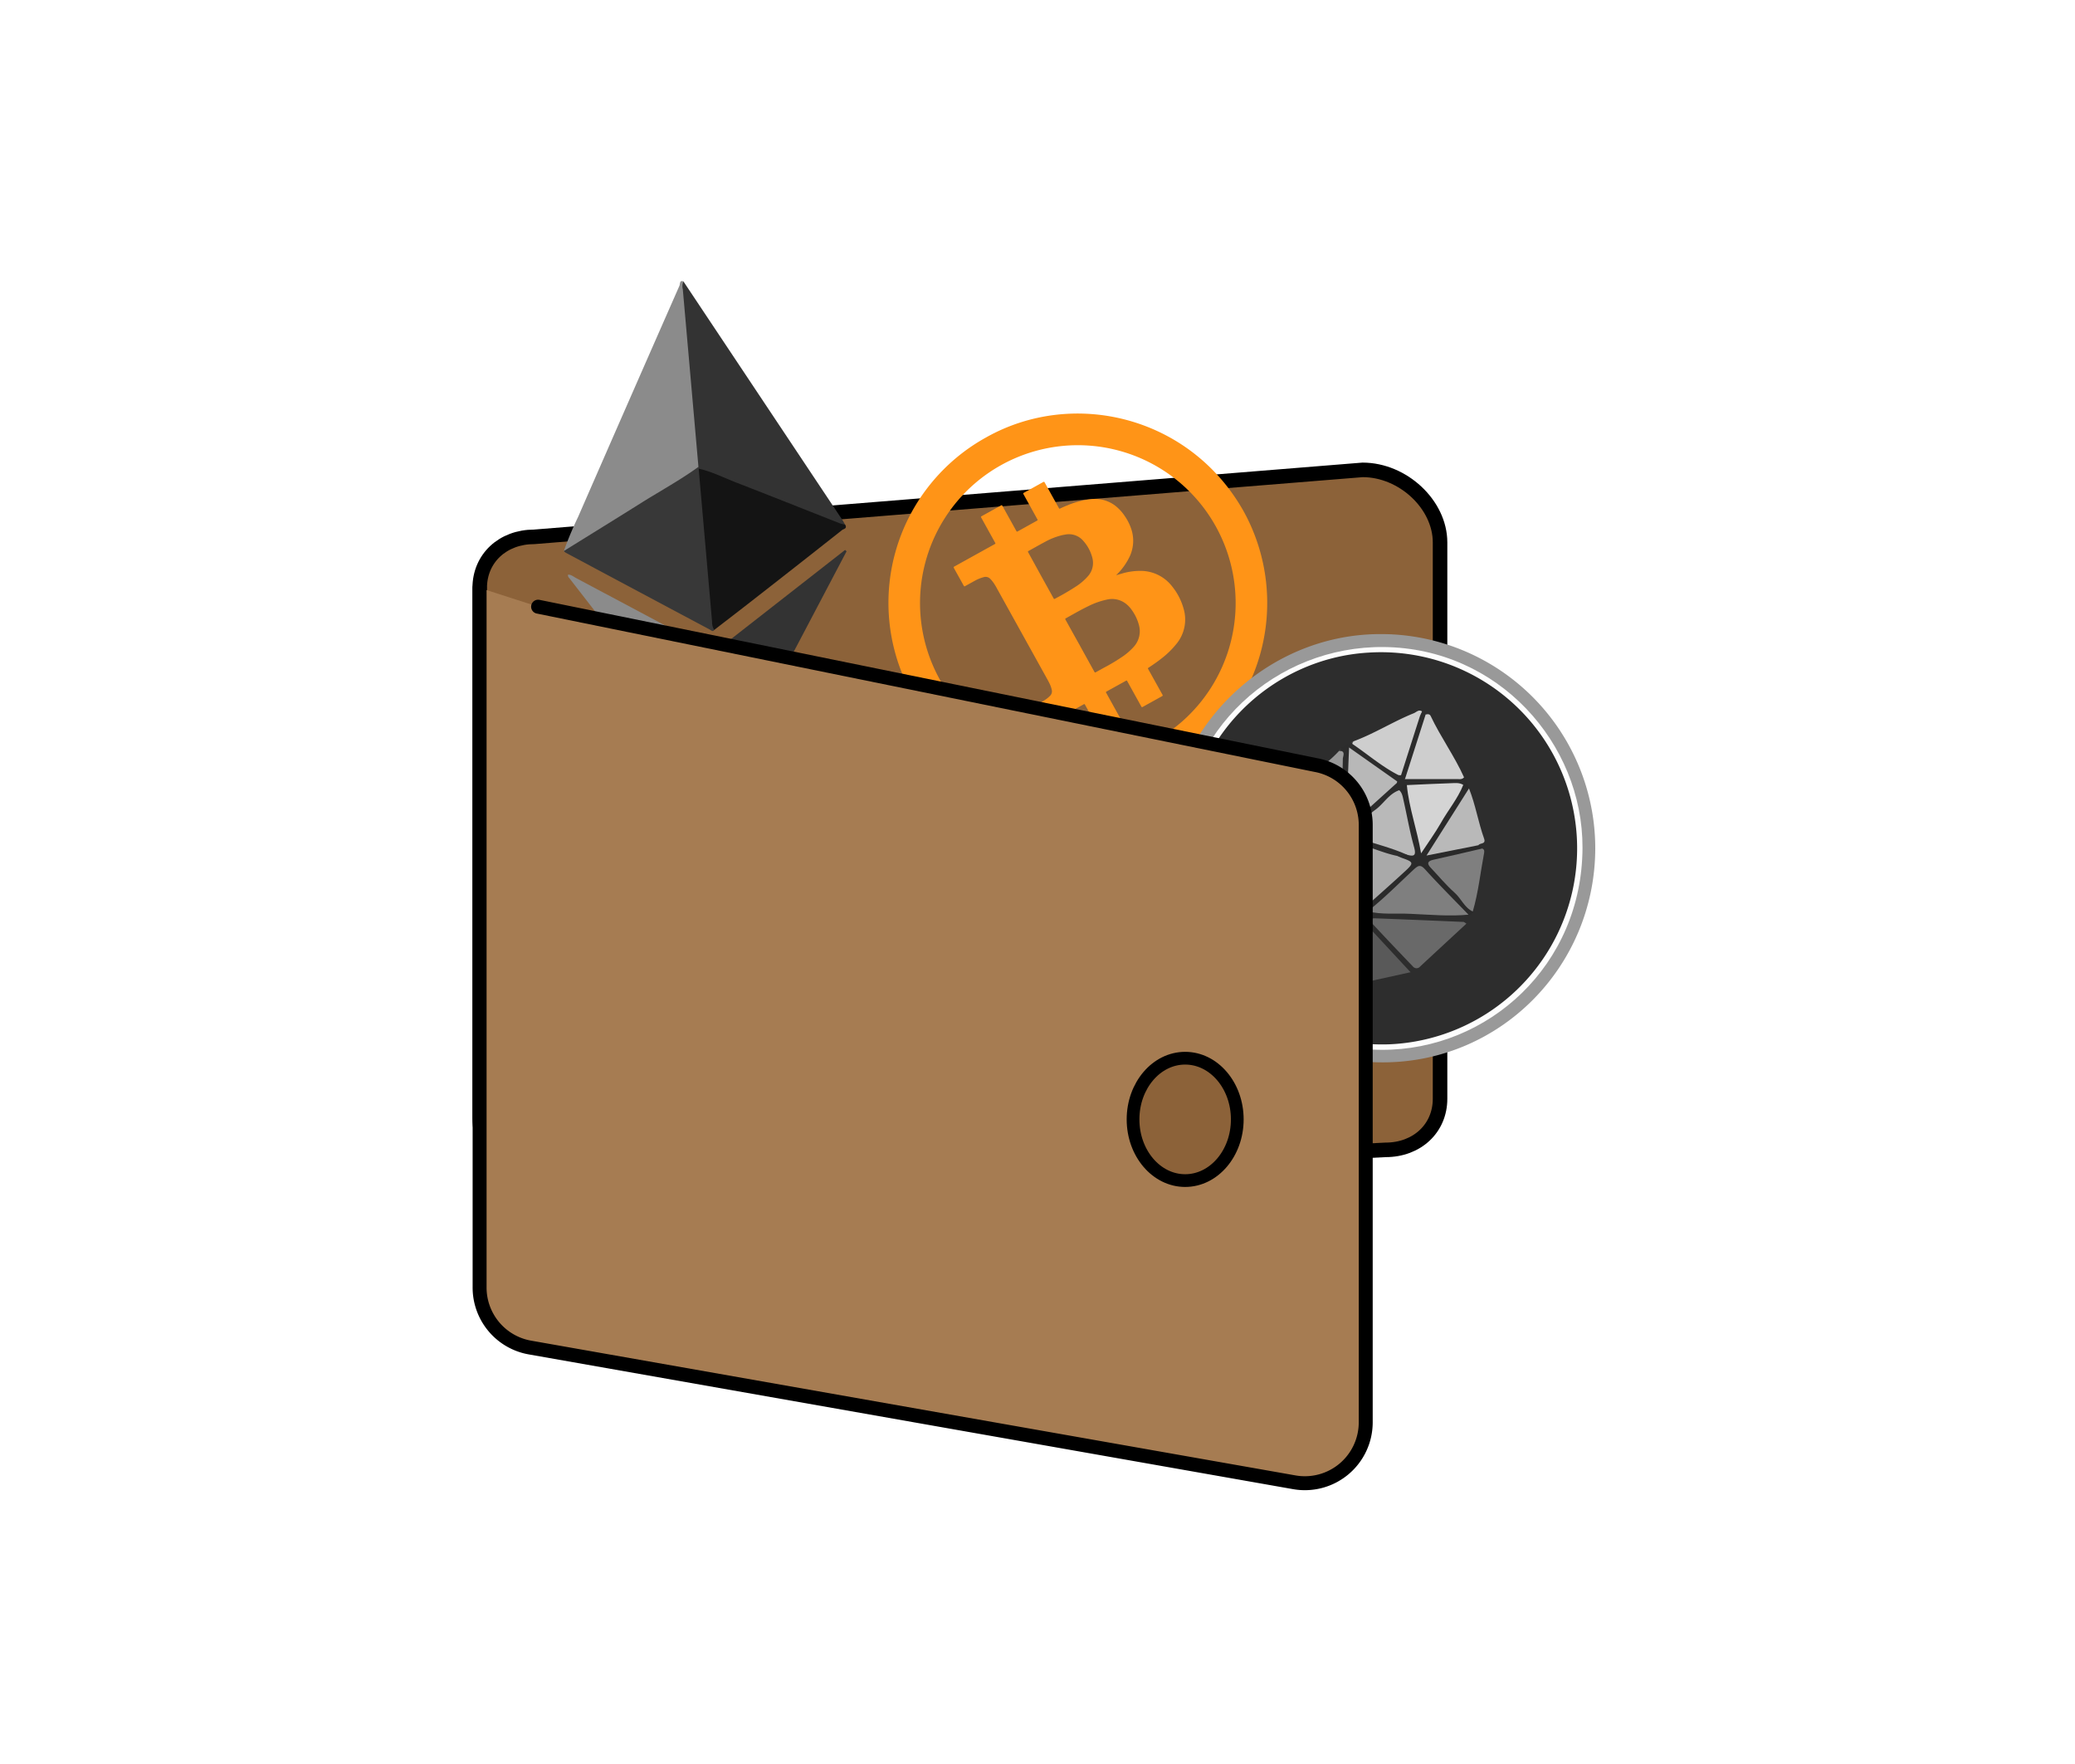 <svg xmlns="http://www.w3.org/2000/svg" viewBox="0 0 743.73 632.27"><defs><style>.cls-1,.cls-24{fill:#8c6239;}.cls-1,.cls-23,.cls-24{stroke:#000;stroke-linecap:round;stroke-linejoin:round;}.cls-1{stroke-width:5.21px;}.cls-2{fill:#8b8b8b;}.cls-3{fill:#333;}.cls-4{fill:#383838;}.cls-5{fill:#141414;}.cls-6{fill:#ff9417;}.cls-7{fill:#999;}.cls-8{fill:#fdfdfd;}.cls-9{fill:#2d2d2d;}.cls-10{fill:#696969;}.cls-11{fill:#5c5c5c;}.cls-12{fill:#7f7f7f;}.cls-13{fill:#6a6a6a;}.cls-14{fill:#b9b9b9;}.cls-15{fill:#a9a9a9;}.cls-16{fill:#434343;}.cls-17{fill:#595959;}.cls-18{fill:#cecece;}.cls-19{fill:#b8b8b8;}.cls-20{fill:#2a2a2a;}.cls-21{fill:#2c2c2c;}.cls-22{fill:#d4d4d4;}.cls-23{fill:#a67c52;stroke-width:5px;}.cls-24{stroke-width:4.56px;}</style></defs><title>Icons</title><g id="Слой_2" data-name="Слой 2"><path class="cls-1" d="M199.7,426.79l296.91-14.71c11.3,0,19.54-7.72,19.54-18.31V194.39c0-13.56-13.28-26-27.76-26l-296.91,24c-11.3,0-19.54,7.72-19.54,18.31V400.78C171.94,414.35,185.22,426.79,199.7,426.79Z"/><path class="cls-2" d="M202.08,197.48a130.09,130.09,0,0,1,5.12-12.22q18.11-41.46,36.33-82.86c.26-.59,0-2.16,1.44-1.53,1.42,4.61,1.56,9.42,2,14.18q2.07,23.37,4.1,46.74a25.42,25.42,0,0,1,.2,4.85c-.87,2.74-3.12,3.85-5.17,5.11-6.31,3.87-12.6,7.79-18.92,11.65-7.19,4.38-14.32,8.9-21.55,13.22A5.26,5.26,0,0,1,202.08,197.48Z"/><path class="cls-3" d="M250.34,167.31l-5.61-63.7a4,4,0,0,1,.24-2.74l56.92,85.41c.37.55.68,1.15,1,1.73-.78,1.36-1.87.84-2.9.47-6.45-2.34-12.8-5-19.2-7.51-8.39-3.27-16.74-6.67-25.13-9.92a14.55,14.55,0,0,1-5.4-3A.89.89,0,0,1,250.34,167.31Z"/><path class="cls-4" d="M250.34,167.31l.1.63c1.13.8,1.3,2.09,1.42,3.38q2.31,25.34,4.47,50.68a22.45,22.45,0,0,1-.31,3.76c-.58.82-1.13.11-1.63-.15q-25.8-13.74-51.6-27.52a4.43,4.43,0,0,1-.71-.61c9.4-5.84,18.82-11.64,28.19-17.53C237,175.74,243.88,172,250.34,167.31Z"/><path class="cls-5" d="M256,225.76a5.21,5.21,0,0,1-.77-2.91q-2.4-27.47-4.81-54.91c4.75,1.06,9.15,3.33,13.69,5.08,12.34,4.78,24.64,9.71,37,14.56a12.53,12.53,0,0,0,1.81.43c.87,1.46-.57,1.53-1.08,1.93Q285,203.25,268.07,216.43C264.07,219.56,260,222.65,256,225.76Z"/><path class="cls-2" d="M260.61,278.93c-.81.87-1-.16-1.35-.57q-27.49-35.42-54.95-70.85c-.33-.42-.86-.78-.71-1.56,1.07-.09,1.88.67,2.76,1.14q24.09,12.79,48.16,25.64c.56.3,1.15.54,1.73.8,1.07.73,1.23,1.93,1.34,3.13q1.76,18.87,3.32,37.75C261,276,260.56,277.41,260.61,278.93Z"/><path class="cls-3" d="M260.61,278.93a2.39,2.39,0,0,1-.61-1.63q-1.89-21.89-3.75-43.77l46.65-36.45.53.5Z"/><path class="cls-6" d="M353.41,156.78c31.37-17.7,73.18-7.57,92.31,26.4a68,68,0,0,1-26.52,92.35c-16.44,8.73-33.69,11-51.61,5.76-18.6-5.39-32.48-16.82-41.51-34A67.71,67.71,0,0,1,353.41,156.78Zm82.37,31.89a56.56,56.56,0,1,0-22.2,77A56.56,56.56,0,0,0,435.78,188.67Z"/><path class="cls-6" d="M400.07,206.15c.71-.21,1.31-.4,1.9-.56a23.1,23.1,0,0,1,6.91-1,14.25,14.25,0,0,1,11.17,5.47,22.07,22.07,0,0,1,4.16,8,13.73,13.73,0,0,1-2.57,12.72,31.27,31.27,0,0,1-5.23,5.12c-1.49,1.19-3.06,2.27-4.65,3.32-.38.24-.39.25-.17.65l1.67,3,3.34,6c.24.43.23.44-.19.68l-6.71,3.72c-.44.24-.45.24-.72-.24l-4.73-8.53c-.43-.77-.3-.74-1.08-.31l-6.14,3.4-.4.22c-.21.11-.29.24-.15.47s.17.3.25.45l4.63,8.36c.36.65.41.57-.27,1l-6.36,3.53a2.69,2.69,0,0,0-.29.16c-.22.14-.39.14-.51-.13s-.15-.27-.22-.4l-4.6-8.3c-.07-.13-.15-.26-.22-.4a.29.29,0,0,0-.47-.14l-.45.25-13.65,7.57-.45.25a.29.29,0,0,1-.47-.14l-.16-.29L370,254.21c-.32-.58-.32-.58.27-.91,1.49-.84,3-1.61,4.44-2.57a10.2,10.2,0,0,0,1.65-1.36,2.22,2.22,0,0,0,.62-2.14,10,10,0,0,0-.88-2.44c-.24-.5-.52-1-.79-1.49l-18-32.45a16.31,16.31,0,0,0-1.93-2.93c-.1-.11-.21-.21-.31-.33a2.34,2.34,0,0,0-2.58-.73,13.64,13.64,0,0,0-2.89,1.16c-1.18.64-2.35,1.3-3.53,1.95-.46.25-.47.25-.72-.21l-3.34-6c-.3-.54-.3-.55.28-.86l13.81-7.66c.87-.49.81-.32.34-1.17-1.49-2.71-3-5.42-4.5-8.13-.06-.11-.13-.22-.19-.34-.22-.43-.23-.44.22-.68l6.65-3.69c.48-.27.49-.26.77.25q2.31,4.14,4.6,8.29l.22.4c.25.42.25.43.69.19l6.65-3.69c.45-.25.45-.26.18-.73q-2.34-4.24-4.69-8.47c-.41-.75-.46-.66.33-1.09l6.19-3.44.17-.09c.51-.28.51-.28.79.2.06.11.12.23.19.34q2.28,4.13,4.57,8.24a3.72,3.72,0,0,0,.19.34c.23.39.24.41.66.2.87-.43,1.77-.8,2.68-1.16a29.78,29.78,0,0,1,8.14-2.11,12,12,0,0,1,8.65,2.23,15.48,15.48,0,0,1,3.45,3.68,18.44,18.44,0,0,1,2.45,4.85,13.27,13.27,0,0,1-.75,10.1,22.75,22.75,0,0,1-4.16,5.84C400.45,205.74,400.3,205.89,400.07,206.15Zm-13,25.23L392,240.3l.19.34c.25.43.26.44.69.2.91-.49,1.82-1,2.73-1.51a66.05,66.05,0,0,0,7.16-4.32,22.4,22.4,0,0,0,3.53-3.14,8.3,8.3,0,0,0,1.93-7.85,16.47,16.47,0,0,0-2.54-5.37,10.19,10.19,0,0,0-2-2.18,8.06,8.06,0,0,0-7-1.58,27.34,27.34,0,0,0-6.52,2.3c-2.74,1.31-5.36,2.84-8,4.31-.44.24-.43.25-.21.68a3.72,3.72,0,0,0,.19.34Q384.62,227,387.08,231.38Zm-14-25.18,4.47,8.07c.27.47.28.48.73.22a89,89,0,0,0,7.78-4.57,20.54,20.54,0,0,0,3.76-3.27,7.12,7.12,0,0,0,1.69-6.82,14.3,14.3,0,0,0-3.14-5.9,6.74,6.74,0,0,0-6.52-2.36c-.38.07-.77.13-1.15.22a24.52,24.52,0,0,0-5.91,2.28c-2,1.06-4,2.21-6,3.31l-.17.1c-.21.1-.21.25-.1.42s.15.27.22.4Z"/><path class="cls-7" d="M571.78,304.13c-.13,42.16-33.77,76.24-75.51,76.59-43.76.38-77.59-33.48-78-77.21-.39-41.16,34.58-76.14,76.22-76.27A76.79,76.79,0,0,1,571.78,304.13Z"/><path class="cls-8" d="M567.21,303.81c-.14,42.13-33.84,72.57-72,72.42-43.48-.17-73.09-35.55-72.34-73.51.82-41.15,34.54-71.29,73.26-70.84C537,232.36,567.32,266.35,567.21,303.81Z"/><path class="cls-9" d="M424.6,305.28c.1-40.56,31-69.35,65.87-71.4A70.29,70.29,0,1,1,498,374.25C456.31,375.67,425.93,343.46,424.6,305.28Z"/><path class="cls-10" d="M525.61,331c-5.62,5.2-11.1,10.26-16.57,15.34a1.67,1.67,0,0,1-2.64,0c-4.79-5-9.58-10-14.31-15.11-.85-.91-1.31-2.21.77-2.13,10.55.39,21.09.84,31.63,1.29C524.76,330.37,525,330.64,525.61,331Z"/><path class="cls-11" d="M484,327.64c-6.11,1.3-12.2,2.69-18.33,3.88-5.56,1.08-5.62,1-6.94-4.74-1.17-5-2.26-10.07-3.34-15.12-.18-.85-.69-1.93,0-2.57.94-.81,1.59.38,2.28.82q13.2,8.38,26.37,16.82Z"/><path class="cls-12" d="M526.39,327.79c-6.95.66-13.89,0-20.82-.3-5.13-.25-10.32.37-15.39-.9,1.34-3.78,5.07-5.34,7.59-8,2.8-3,6-5.56,8.9-8.46,1.93-1.94,2.83-1.82,4.51.27,3.31,4.11,7.37,7.53,10.79,11.53C523.55,323.77,525.9,325.09,526.39,327.79Z"/><path class="cls-13" d="M456.9,305.86c7.21-1.57,14.43-3.12,21.64-4.7a1.87,1.87,0,0,1,2.45,1.65c1.66,7.29,3.27,14.59,5.12,22.91l-29.4-18.87Z"/><path class="cls-14" d="M504.23,306.27c-5.82-2.59-12-4-18-6.08-1.36-.46-3.17-.52-1.71-2.71.79-2.51,3-3.92,4.78-5.47,2.79-2.41,5.52-4.87,8.1-7.51,1.23-1.27,2.49-2.58,4.55-2.1,1.67.79,1.91,2.46,2.22,3.94,1.26,6,2.7,12,4.05,18,.26,1.15.65,2.29-.53,3C506.26,308.13,505.09,307.55,504.23,306.27Z"/><path class="cls-15" d="M488.62,325.74c-2.88-7.76-3.74-16-6.07-24.36,6.66,1.15,12.27,4.15,18.37,5.39a13,13,0,0,1,2.33.27c1.23.27,2.77,0,3.36,1.58s-.71,2.55-1.63,3.42c-4.68,4.42-9.55,8.63-14.18,13.1A2.41,2.41,0,0,1,488.62,325.74Z"/><path class="cls-16" d="M483.9,329.85c1.62-.34,2,.41,1.58,1.86-2,6.42-4.1,12.83-6.13,19.25-.63,2-1.59,1-2.38.22-3.67-3.77-7.3-7.57-10.93-11.37a38.23,38.23,0,0,0-2.75-2.93c-1.63-1.39-1.58-2.6.5-3.05C470.47,332.4,477.19,331.16,483.9,329.85Z"/><path class="cls-17" d="M505.57,348.42c-6.16,1.36-11.6,2.57-17.06,3.76-.65.14-1.33.16-2,.28-1.58.29-3.45,1.81-4.66.29-1.05-1.32.22-3.21.7-4.77,1.5-4.94,3.1-9.85,4.67-14.76.56-1.73,1.34-3.13,3.19-1.14C495.3,337.31,500.15,342.57,505.57,348.42Z"/><path class="cls-18" d="M511,256.08c.69-.21,1.43-.23,1.77.48,3.58,7.58,8.55,14.39,12,22.06-.26,1.49-1.44,1.61-2.57,1.6-6.06,0-12.12.35-18.18-.19-1.47-.73-1.26-1.93-.83-3.16,2.21-6.31,3.83-12.81,6.14-19.09C509.58,256.9,509.81,256.05,511,256.08Z"/><path class="cls-18" d="M485.28,265.61c7.42-2.76,14.12-7.05,21.43-10,1-.4,1.78-1.49,3-.64-.32,5.29-2.85,10-4.16,15-.75,2.87-1.4,5.84-3,8.44-1.8,1.22-3.3,0-4.61-.84a133.08,133.08,0,0,1-12.38-9C484.6,267.76,483.14,266.8,485.28,265.61Z"/><path class="cls-19" d="M483.25,296.32l-1.25-1c-1.29-3.49-.18-7.06-.29-10.6-.14-4.68.69-9.35.55-14.06,0-1.18-.08-2.49,1.24-3.11s1.87.49,2.64,1.05c5,3.69,10.29,7.1,15.26,10.89a2.08,2.08,0,0,1,.24,1c-1.24,3.05-4.6,3.92-6.55,6.4-2.46,3.12-6.21,5.12-8.85,8.25A3,3,0,0,1,483.25,296.32Z"/><path class="cls-20" d="M488.62,325.74c5-4.53,10.12-9,15.1-13.61,3.06-2.83,2.92-3.21-1-4.59-.63-.22-1.23-.51-1.85-.77l3.31-.5c3,.93,3.44.08,2.6-2.92-1.52-5.45-2.47-11.05-3.73-16.58-.29-1.26-.47-2.63-1.54-3.59-.12-2.19.42-3.63,3.06-2.7,2.32,5,3,10.51,4.45,15.77.18.64.24,1.32.46,2s.22,1.5,1,1.65c1,.21,1.19-.79,1.61-1.41,3.33-4.91,6.28-10.06,9.55-15a12,12,0,0,1,2.35-2.82,1.63,1.63,0,0,1,1.85,0l.68,1.95c.06,5-3.54,8.26-5.63,12.22-1.55,2.92-3.54,5.62-5.54,8.92a45.7,45.7,0,0,0,9.39-1.78c1.86-.45,3.78-1.06,5.17,1a2.05,2.05,0,0,1,1.33,1.21c-.51,2-2.14,2.51-3.8,2.85-2.74.55-5.43,1.37-8.24,1.69-1.28.15-2.93.14-3.4,1.67-.41,1.36.82,2.24,1.66,3.11,1.95,2,3.87,4.07,5.88,6a15.24,15.24,0,0,1,4.53,7.2c-.22.74-.41,1.51-1.48,1.13-5.22-5.4-10.54-10.69-15.58-16.25-1.65-1.82-2.44-1.48-4-.06-5.49,5.1-10.76,10.45-16.65,15.11Z"/><path class="cls-12" d="M527.87,326.66c-3-1.4-4.11-4.62-6.46-6.7-3.1-2.75-5.76-6-8.62-9-1.56-1.65-.95-2.42,1.05-2.87,5.81-1.28,11.6-2.64,17.4-4,.85.3.81,1,.69,1.66C530.6,312.73,529.89,319.82,527.87,326.66Z"/><path class="cls-12" d="M478.25,298a1.57,1.57,0,0,1-1.43,1.42c-6.33,1.46-12.65,3-19,4.31-1.8.38-2.56-.46-1.71-2.33,2.52-5.5,5-11,7.52-16.5.37-.79.82-2.06,2.12-.65,3.94,4.28,7.95,8.5,11.92,12.75A4.88,4.88,0,0,1,478.25,298Z"/><path class="cls-7" d="M480.48,296.78c-5-4.16-9-9.29-13.4-14-1.81-2,.5-3.18,1.81-4.25,3.74-3,7.73-5.79,11-9.36.66-1,1.36-1.14,2,0a4.54,4.54,0,0,1,.51,2.5c-.28,7.7-.73,15.39-1.09,23.08A2.56,2.56,0,0,1,480.48,296.78Z"/><path class="cls-14" d="M529.91,302.9l-18.62,3.7,15.23-24.05c2.35,5.85,3.31,12.11,5.42,18C532.69,302.69,530.38,302,529.91,302.9Z"/><path class="cls-21" d="M480.48,296.78c.3-8.28.67-16.57.83-24.85,0-.85,1.17-3-1.4-2.79,1.26-2,3.59-2.33,5.37-3.53-.41.26-.76.85-.43,1.08,5.44,3.69,10.44,8.05,16.34,11.06a2.62,2.62,0,0,0,1,.05c.85,1.56,0,2.07-1.39,2.25l-17.26-12.17c-.3,7.33-.54,14.1-.87,20.86-.1,2.21.14,4.47-.65,6.62A2.25,2.25,0,0,1,480.48,296.78Z"/><path class="cls-21" d="M504.25,281.36c-1.76-.67-1.86,1.12-2.69,1.82-3.79,1.28-5.65,4.94-8.73,7.12s-5.09,5.34-8.35,7.18c-.73-.05-1.43-.12-1.23-1.16l17.45-15.77c.93-.51,1.7-1.38,2.88-1.35h18.64c.87,0,1.8.22,2.48-.59a3.26,3.26,0,0,1,1.14,2l-1.4.69c-5.67,1.63-11.55.93-17.31,1.49A3,3,0,0,1,504.25,281.36Z"/><path class="cls-21" d="M503.58,279.2a4.63,4.63,0,0,1-2.88,1.35c0-.16.05-.33.08-.5l1.39-2.25c2.25-7,4.48-14.05,6.74-21.07a17.88,17.88,0,0,1,.81-1.79l1.26,1.14Z"/><path class="cls-22" d="M504.25,281.36c5.32-.24,10.64-.52,16-.69,1.41-.05,2.91-.23,4.22.62-2,5-5.52,9.13-8.12,13.79-2,3.47-4.33,6.71-7,10.73C507.88,297.13,505,289.49,504.25,281.36Z"/><path class="cls-23" d="M192.87,217.42l278.64,56.73a21.82,21.82,0,0,1,18,21.49V509.72a21.82,21.82,0,0,1-25.61,21.49l-274-48.3a21.82,21.82,0,0,1-18-21.49V210.66"/><ellipse class="cls-24" cx="424.79" cy="401.16" rx="18.68" ry="21.93"/></g></svg>